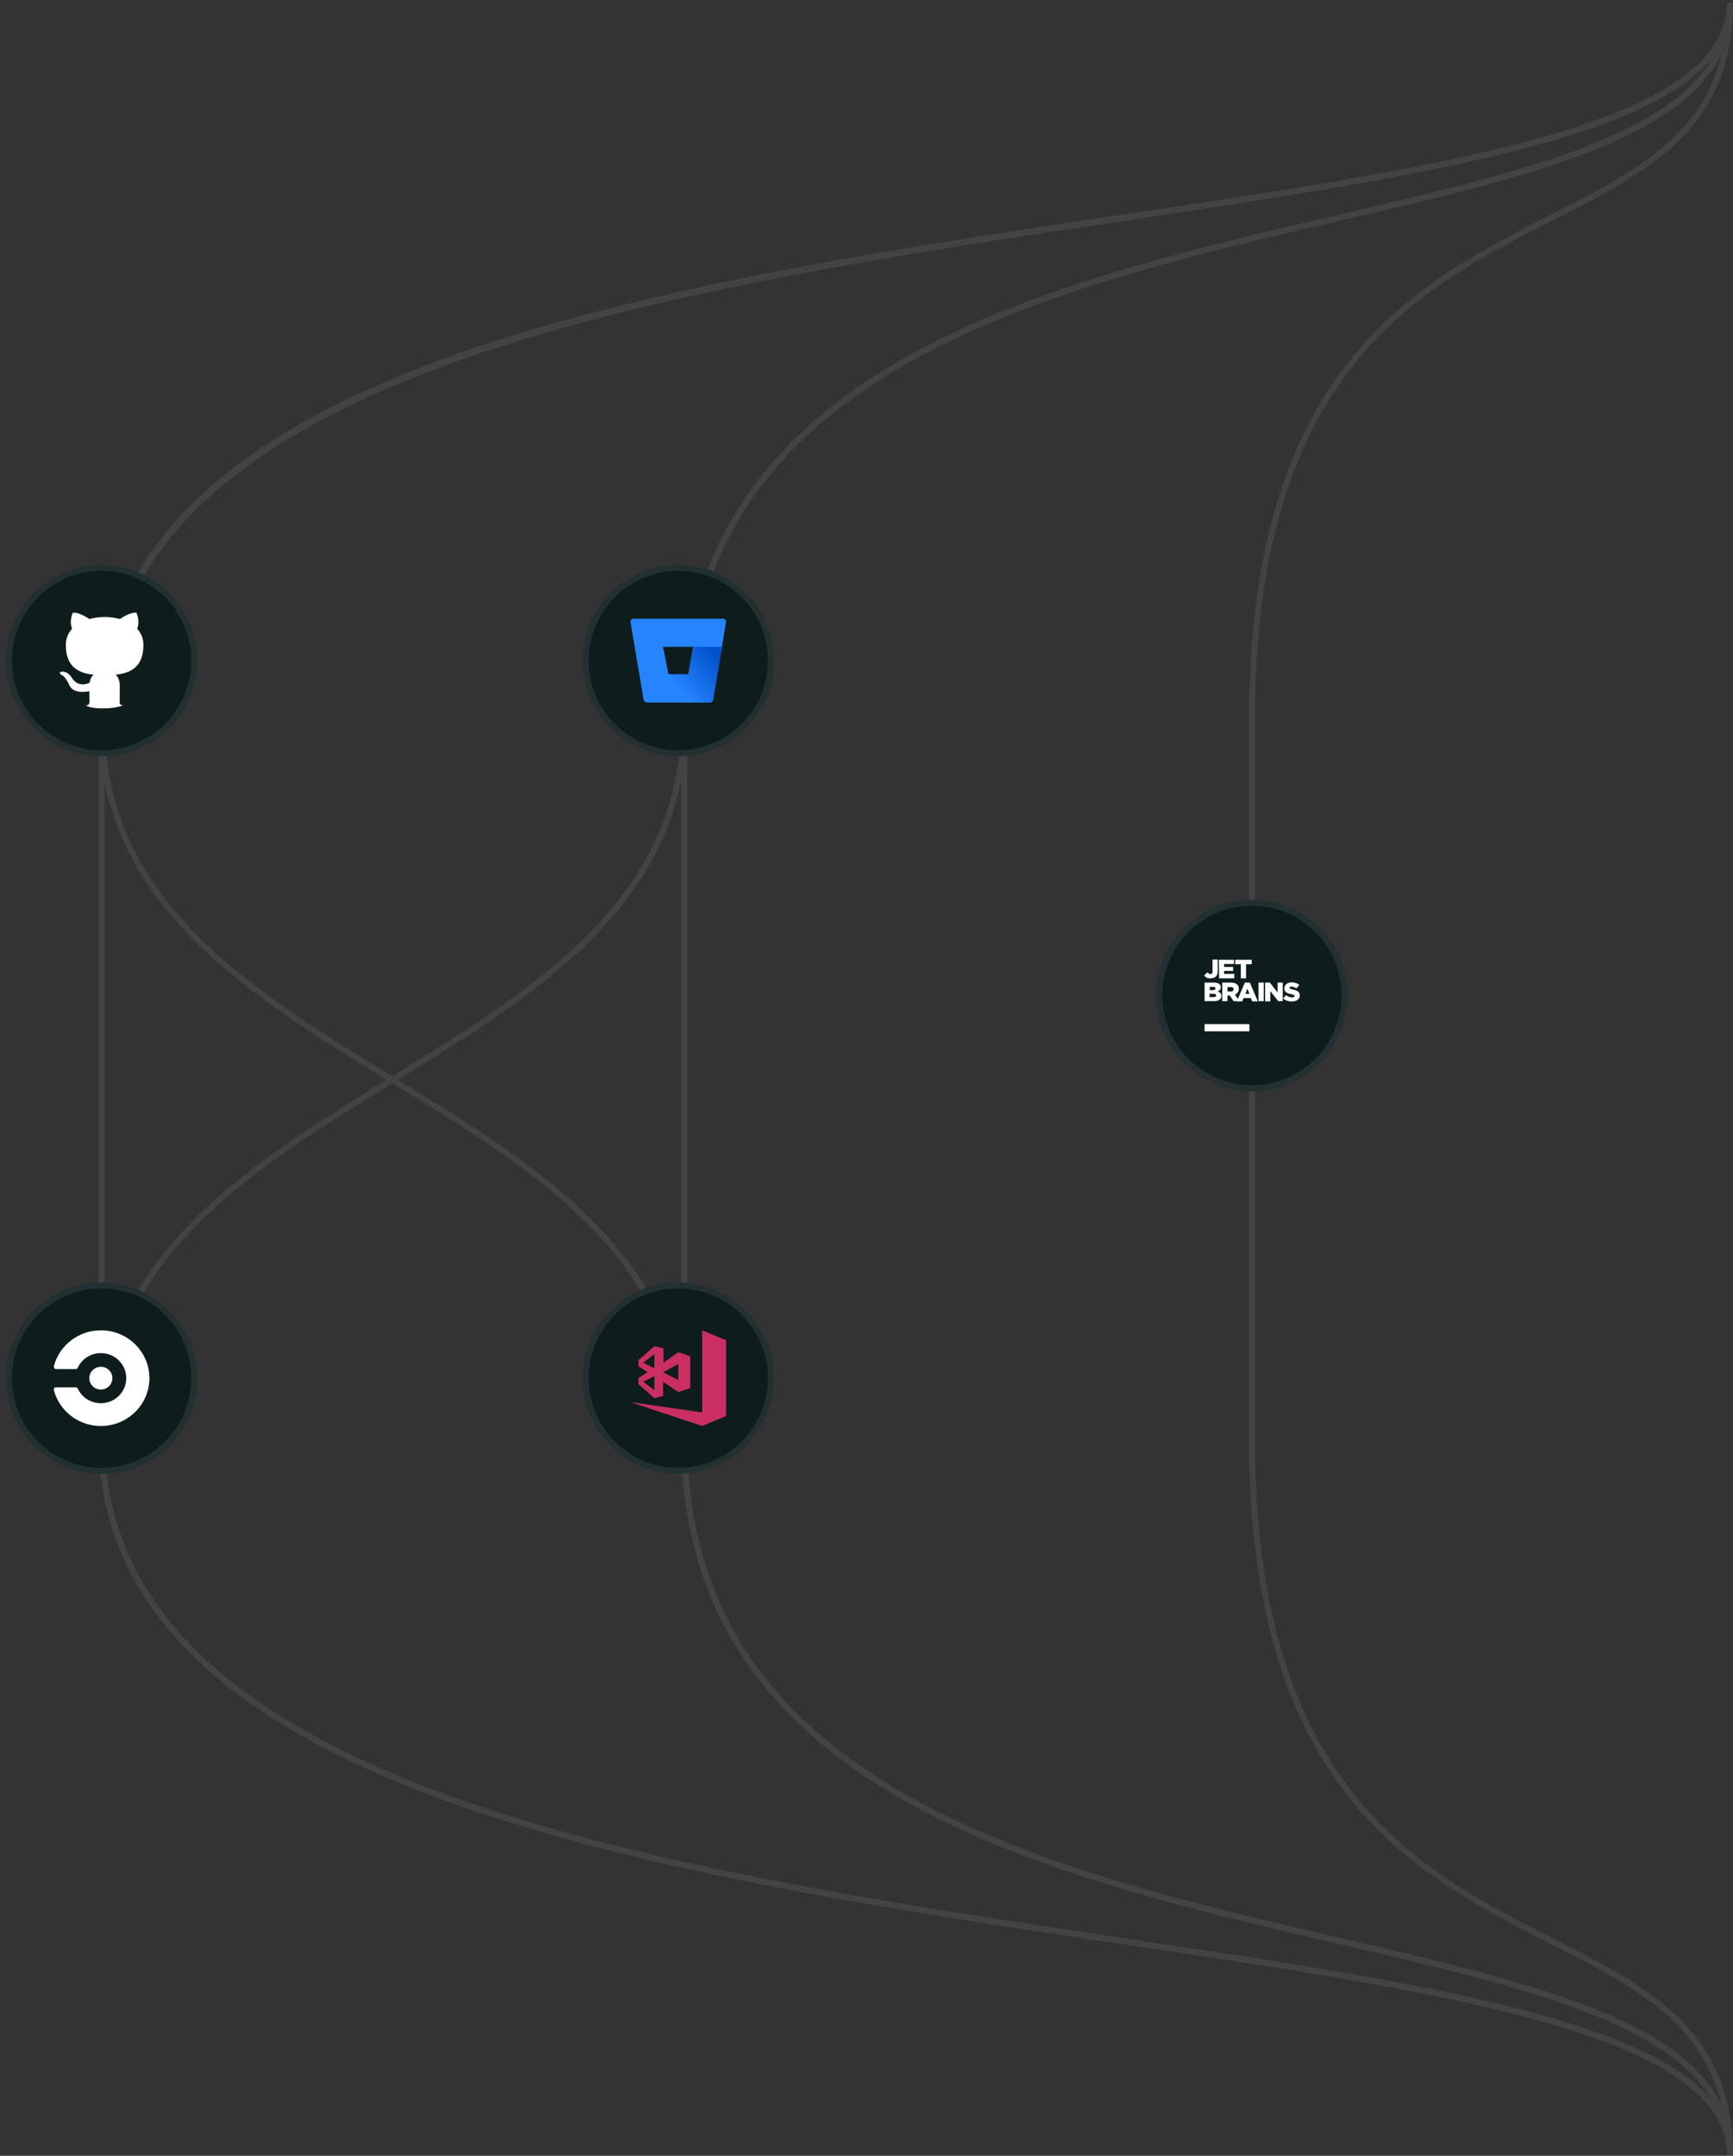 <svg width="580" height="721" viewBox="0 0 580 721" fill="none" xmlns="http://www.w3.org/2000/svg">
    <rect x="0" y="0" width="580" height="721" fill="#333333" stroke="none"/>
    <g opacity="0.16">
        <path d="M579 0.977C579 100.977 419 40.977 419 240.977C419 440.977 419 360.977 419 360.977C419 360.977 419 280.977 419 480.977C419 680.977 579 620.977 579 720.977" stroke="#8F969E" stroke-width="2"/>
        <path d="M579 0.974C579 100.974 229 40.974 229 240.974C229 440.974 229 360.974 229 360.974C229 360.974 229 280.974 229 480.974C229 680.974 579 620.974 579 720.974" stroke="#8F969E" stroke-width="2"/>
        <path d="M579 0.974C579 100.974 34 40.974 34 240.974C34 440.974 34 360.974 34 360.974C34 360.974 34 280.974 34 480.974C34 680.974 579 620.974 579 720.974" stroke="#8F969E" stroke-width="2"/>
        <path d="M579 0.974C579 100.974 34 41.474 34 241.474C34 361.474 228.927 360.974 228.927 480.974C228.927 680.974 579 620.974 579 720.974" stroke="#8F969E" stroke-width="2"/>
        <path d="M579 720.974C579 620.974 34 680.974 34 480.974C34 360.974 228.927 360.974 228.927 240.974C228.927 40.974 579 100.974 579 0.974" stroke="#8F969E" stroke-width="2"/>
    </g>
    <circle cx="34" cy="220.913" r="32" fill="#0E1C1C"/>
    <circle cx="34" cy="220.913" r="31" stroke="#8F969E" stroke-opacity="0.16" stroke-width="2"/>
    <path d="M41.373 235.896C40.417 236.047 40.056 235.438 40.056 234.924C40.056 234.697 40.059 234.303 40.062 233.78C40.07 232.737 40.081 231.178 40.081 229.385C40.081 227.496 39.445 226.288 38.706 225.658C43.239 225.155 48 223.443 48 215.713C48 213.497 47.211 211.71 45.912 210.3C46.116 209.796 46.829 207.732 45.708 204.962C45.708 204.962 44.002 204.408 40.107 207.027C38.477 206.573 36.746 206.347 35.014 206.347C33.283 206.347 31.551 206.573 29.922 207.027C26.026 204.433 24.32 204.962 24.32 204.962C23.2 207.732 23.913 209.796 24.116 210.3C22.818 211.71 22.028 213.523 22.028 215.713C22.028 223.418 26.764 225.155 31.297 225.658C30.711 226.162 30.176 227.043 29.998 228.353C28.827 228.881 25.899 229.737 24.065 226.691C23.683 226.086 22.538 224.601 20.933 224.626C19.227 224.651 20.246 225.583 20.959 225.961C21.825 226.439 22.818 228.227 23.047 228.806C23.454 229.939 24.778 232.104 29.896 231.172C29.896 232.273 29.907 233.331 29.915 234.066C29.919 234.458 29.922 234.758 29.922 234.924C29.922 235.453 29.54 236.057 28.521 235.881C30.507 236.913 33.053 236.913 34.963 236.913C37.203 236.913 39.358 236.556 41.373 235.896Z" fill="white"/>
    <circle cx="227" cy="220.913" r="32" fill="#0E1C1C"/>
    <circle cx="227" cy="220.913" r="31" stroke="#8F969E" stroke-opacity="0.16" stroke-width="2"/>
    <path d="M212.039 206.913C212.034 206.913 212.03 206.913 212.025 206.913C211.463 206.913 211 207.364 211 207.911C211 207.964 211.005 208.018 211.013 208.07L215.366 233.781C215.477 234.428 216.055 234.908 216.729 234.913H237.609C238.115 234.919 238.553 234.561 238.634 234.075L242.987 208.075C242.995 208.023 243 207.969 243 207.916C243 207.369 242.537 206.918 241.975 206.918C241.97 206.918 241.966 206.918 241.961 206.918L212.039 206.913ZM230.365 225.495H223.701L221.897 216.321H231.98L230.365 225.495Z" fill="#2684FF"/>
    <path d="M241.603 216.321H231.98L230.365 225.495H223.701L215.832 234.584C216.081 234.794 216.4 234.911 216.729 234.913H237.614C238.12 234.92 238.558 234.561 238.639 234.075L241.603 216.321Z" fill="url(#paint0_linear)"/>
    <circle cx="34" cy="460.913" r="32" fill="#0E1C1C"/>
    <circle cx="34" cy="460.913" r="31" stroke="#8F969E" stroke-opacity="0.16" stroke-width="2"/>
    <path fill-rule="evenodd" clip-rule="evenodd" d="M18.027 456.919C19.83 450.019 26.185 444.919 33.75 444.919L33.766 444.913C42.731 444.913 50 452.077 50 460.914C50 469.75 42.718 476.913 33.752 476.914C26.188 476.914 19.831 471.814 18.028 464.914C18.011 464.852 18.002 464.788 18.001 464.724C18.001 464.302 18.347 463.962 18.775 463.962H25.321C25.623 463.962 25.898 464.138 26.022 464.409C26.022 464.409 26.032 464.427 26.037 464.436C27.387 467.306 30.334 469.298 33.754 469.298C38.452 469.298 42.258 465.546 42.258 460.916C42.258 456.287 38.45 452.535 33.753 452.535C30.331 452.535 27.385 454.527 26.035 457.396C26.031 457.406 26.021 457.424 26.021 457.424C25.96 457.558 25.862 457.671 25.738 457.75C25.613 457.83 25.468 457.871 25.32 457.871H18.773C18.346 457.871 18 457.528 18 457.109C18.001 457.045 18.01 456.981 18.027 456.919ZM37.616 460.919C37.616 463.024 35.885 464.73 33.75 464.73C31.615 464.73 29.884 463.024 29.884 460.919C29.884 458.815 31.615 457.109 33.75 457.109C35.885 457.109 37.616 458.815 37.616 460.919Z" fill="white"/>
    <circle cx="227" cy="460.913" r="32" fill="#0E1C1C"/>
    <circle cx="227" cy="460.913" r="31" stroke="#8F969E" stroke-opacity="0.16" stroke-width="2"/>
    <path fill-rule="evenodd" clip-rule="evenodd" d="M235 476.913L243 473.58V448.246L235 444.913V472.38L211 468.913L235 476.913ZM222.067 450.913L219 450.246L213.667 454.913V456.913L216.733 458.913L213.667 460.913V462.913L219 467.58L221.933 466.913V462.113L227 465.58L231 464.246V453.58L227 452.246L222.067 455.713V450.913ZM221.933 458.913L227 456.246V461.58L221.933 458.913ZM219 457.58L215.267 455.713L219 452.913V457.58ZM219 460.246V464.913L215.267 462.113L219 460.246Z" fill="#CB2E62"/>
    <circle cx="419" cy="332.913" r="32" fill="#0E1C1C"/>
    <circle cx="419" cy="332.913" r="31" stroke="#8F969E" stroke-opacity="0.16" stroke-width="2"/>
    <path d="M418.152 342.513H403.152V344.913H418.152V342.513Z" fill="white"/>
    <path d="M403 326.225L404.137 325.178C404.441 325.552 404.744 325.776 405.123 325.776C405.578 325.776 405.806 325.477 405.806 324.878V320.913H407.55V324.878C407.55 325.627 407.322 326.225 406.943 326.599C406.564 326.973 405.957 327.198 405.199 327.198C404.062 327.273 403.455 326.824 403 326.225Z" fill="white"/>
    <path d="M407.929 320.988H413.009V322.409H409.673V323.382H412.706V324.728H409.673V325.701H413.085V327.197H408.005L407.929 320.988Z" fill="white"/>
    <path d="M415.284 322.484H413.389V320.988H418.924V322.484H417.028V327.197H415.284V322.484Z" fill="white"/>
    <path d="M403.152 328.619H406.412C407.171 328.619 407.777 328.844 408.156 329.143C408.384 329.368 408.536 329.742 408.536 330.191C408.536 330.939 408.156 331.313 407.55 331.612C408.308 331.836 408.763 332.285 408.763 333.108C408.763 334.156 407.853 334.829 406.412 334.829H403.152V328.619ZM406.791 330.565C406.791 330.191 406.488 330.041 406.033 330.041H404.896V331.163H405.957C406.488 331.088 406.791 330.939 406.791 330.565ZM406.185 332.36H404.82V333.482H406.185C406.716 333.482 407.019 333.258 407.019 332.884C407.019 332.51 406.716 332.36 406.185 332.36Z" fill="white"/>
    <path d="M409.066 328.619H412.024C413.009 328.619 413.616 328.844 414.071 329.293C414.45 329.667 414.602 330.116 414.602 330.714C414.602 331.687 414.071 332.285 413.313 332.659L414.829 334.829H412.858L411.569 332.959H410.81V334.829H409.066V328.619ZM411.948 331.612C412.554 331.612 412.858 331.313 412.858 330.864C412.858 330.34 412.479 330.116 411.948 330.116H410.81V331.612H411.948Z" fill="white"/>
    <path d="M416.649 328.619H418.318L420.972 334.904H419.076L418.621 333.782H416.194L415.739 334.904H413.92L416.649 328.619ZM418.166 332.36L417.484 330.639L416.801 332.36H418.166Z" fill="white"/>
    <path d="M421.199 328.619H422.943V334.829H421.199V328.619Z" fill="white"/>
    <path d="M423.398 328.619H424.99L427.569 331.911V328.619H429.313V334.829H427.796L425.142 331.462V334.904H423.398V328.619Z" fill="white"/>
    <path d="M429.465 333.931L430.45 332.809C431.057 333.332 431.739 333.557 432.498 333.557C432.953 333.557 433.256 333.407 433.256 333.108C433.256 332.809 433.028 332.734 432.194 332.51C430.829 332.21 429.844 331.836 429.844 330.564C429.844 329.442 430.754 328.544 432.27 328.544C433.332 328.544 434.166 328.843 434.848 329.367L433.938 330.564C433.332 330.19 432.725 329.966 432.194 329.966C431.739 329.966 431.588 330.115 431.588 330.34C431.588 330.639 431.815 330.714 432.649 330.938C434.09 331.238 435 331.687 435 332.884C435 334.155 434.014 334.904 432.422 334.904C431.284 334.978 430.223 334.604 429.465 333.931Z" fill="white"/>
    <defs>
        <linearGradient id="paint0_linear" x1="243.827" y1="218.89" x2="228.256" y2="231.379" gradientUnits="userSpaceOnUse">
            <stop stop-color="#0052CC"/>
            <stop offset="0.18" stop-color="#0052CC"/>
            <stop offset="1" stop-color="#2684FF"/>
        </linearGradient>
    </defs>
</svg>